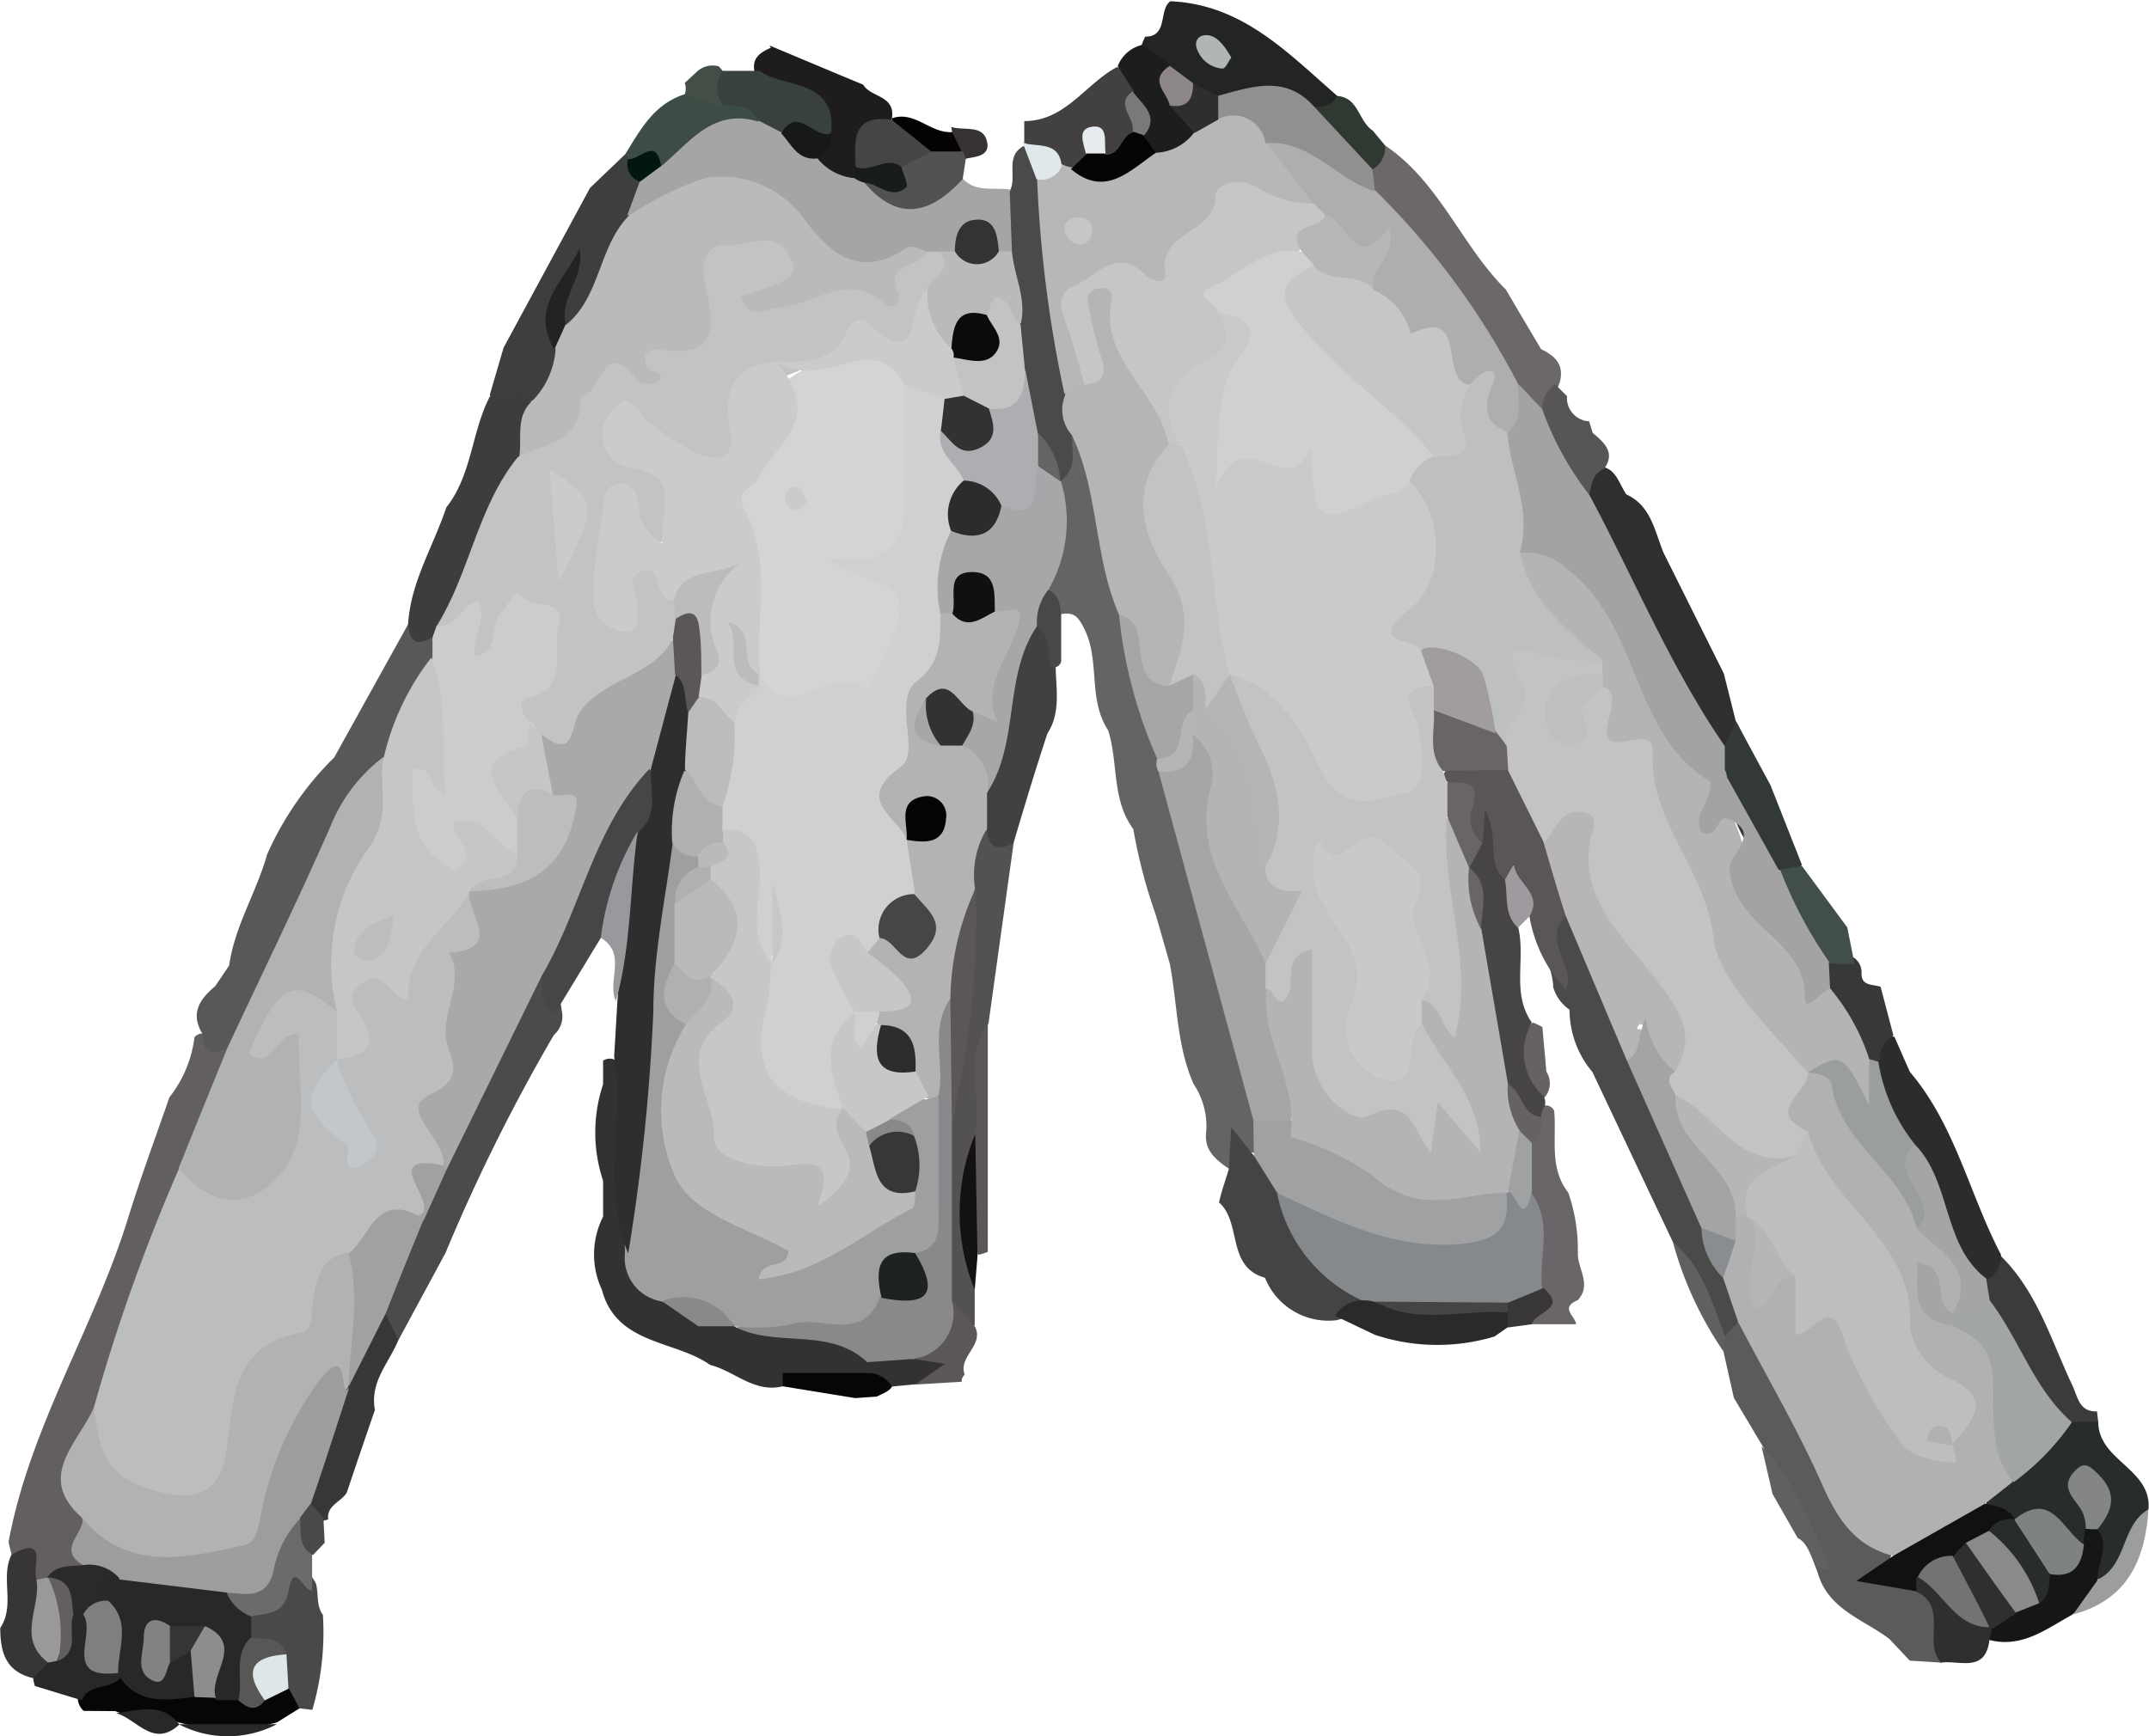 <svg xmlns="http://www.w3.org/2000/svg" viewBox="0 0 85.52 69.1"><defs><style>.cls-1{fill:#666364;}.cls-2{fill:#5d5a5c;}.cls-3{fill:#454445;}.cls-4{fill:#625f61;}.cls-5{fill:#545152;}.cls-6{fill:#414142;}.cls-7{fill:#5b5757;}.cls-8{fill:#474849;}.cls-9{fill:#4d4a4a;}.cls-10{fill:#333131;}.cls-11{fill:#060605;}.cls-12{fill:#494949;}.cls-13{fill:#272827;}.cls-14{fill:#b5b4b6;}.cls-15{fill:#a6a5a8;}.cls-16{fill:#a7a6a9;}.cls-17{fill:#9fa1a2;}.cls-18{fill:#4a4a4a;}.cls-19{fill:#282d2c;}.cls-20{fill:#3c3b3b;}.cls-21{fill:#161616;}.cls-22{fill:#302f30;}.cls-23{fill:#9c9d9d;}.cls-24{fill:#4a4a49;}.cls-25{fill:#6a6568;}.cls-26{fill:#666165;}.cls-27{fill:#3d3e3e;}.cls-28{fill:#635f60;}.cls-29{fill:#2d2c2c;}.cls-30{fill:#b1b1b3;}.cls-31{fill:#111112;}.cls-32{fill:#6c6869;}.cls-33{fill:#373838;}.cls-34{fill:#302e2e;}.cls-35{fill:#323936;}.cls-36{fill:#2f3931;}.cls-37{fill:#86898c;}.cls-38{fill:#2b2a2b;}.cls-39{fill:#070606;}.cls-40{fill:#1f1c1d;}.cls-41{fill:#222521;}.cls-42{fill:#424040;}.cls-43{fill:#1d1d1d;}.cls-44{fill:#3e3c3c;}.cls-45{fill:#383736;}.cls-46{fill:#a5a5a6;}.cls-47{fill:#515251;}.cls-48{fill:#363232;}.cls-49{fill:#141111;}.cls-50{fill:#373535;}.cls-51{fill:#040302;}.cls-52{fill:#383636;}.cls-53{fill:#585555;}.cls-54{fill:#565957;}.cls-55{fill:#3d4c44;}.cls-56{fill:#434e47;}.cls-57{fill:#b3b3b5;}.cls-58{fill:#89898b;}.cls-59{fill:#a9a9ac;}.cls-60{fill:#464646;}.cls-61{fill:#a2a1a2;}.cls-62{fill:#9e9fa1;}.cls-63{fill:#2f2e2e;}.cls-64{fill:#343132;}.cls-65{fill:#98999c;}.cls-66{fill:#8b8d8e;}.cls-67{fill:#585755;}.cls-68{fill:#dee6e7;}.cls-69{fill:#6c6a6c;}.cls-70{fill:#b6b7b8;}.cls-71{fill:#c6c6c6;}.cls-72{fill:#c3c3c5;}.cls-73{fill:#b4b4b6;}.cls-74{fill:#c3c2c4;}.cls-75{fill:#d0d0d0;}.cls-76{fill:#adaeb1;}.cls-77{fill:#111011;}.cls-78{fill:#333232;}.cls-79{fill:#bab9bb;}.cls-80{fill:#c3c3c4;}.cls-81{fill:#e0e8ec;}.cls-82{fill:#a2a5a6;}.cls-83{fill:#7e8283;}.cls-84{fill:#848686;}.cls-85{fill:#8a898b;}.cls-86{fill:#282c2c;}.cls-87{fill:#737275;}.cls-88{fill:#b7b5b6;}.cls-89{fill:#5a5657;}.cls-90{fill:#a4a4a6;}.cls-91{fill:#898d8f;}.cls-92{fill:#474446;}.cls-93{fill:#9e9a9f;}.cls-94{fill:#212324;}.cls-95{fill:#02180f;}.cls-96{fill:#bcbdbe;}.cls-97{fill:#b1b2b4;}.cls-98{fill:#b2b1b3;}.cls-99{fill:#9d9c9f;}.cls-100{fill:#99989b;}.cls-101{fill:#2a2a29;}.cls-102{fill:#9b9e9f;}.cls-103{fill:#bdbec0;}.cls-104{fill:#a2a3a5;}.cls-105{fill:#aeadb0;}.cls-106{fill:#919091;}.cls-107{fill:#b4b3b5;}.cls-108{fill:#a3a2a4;}.cls-109{fill:#414e49;}.cls-110{fill:#39413e;}.cls-111{fill:#464545;}.cls-112{fill:#161917;}.cls-113{fill:#191c1c;}.cls-114{fill:#2d2e2d;}.cls-115{fill:#b1b5b5;}.cls-116{fill:#8d8789;}.cls-117{fill:#050505;}.cls-118{fill:#e6ecef;}.cls-119{fill:#7a7878;}.cls-120{fill:#cccccd;}.cls-121{fill:#323332;}.cls-122{fill:#807f7f;}.cls-123{fill:#c6c5c7;}.cls-124{fill:#c7c7c8;}.cls-125{fill:#c6c7c7;}.cls-126{fill:#464645;}.cls-127{fill:#050303;}.cls-128{fill:#2e2d2d;}.cls-129{fill:#1f2222;}.cls-130{fill:#5b5756;}.cls-131{fill:#b9babc;}.cls-132{fill:#b0afb2;}.cls-133{fill:#373737;}.cls-134{fill:#bcbcbe;}.cls-135{fill:#838282;}.cls-136{fill:#343636;}.cls-137{fill:#cbcacb;}.cls-138{fill:#cac9c9;}.cls-139{fill:#696465;}.cls-140{fill:#d4d4d7;}.cls-141{fill:#cbcbcd;}.cls-142{fill:#0b0b0b;}.cls-143{fill:#c4c7c9;}.cls-144{fill:#bebfc1;}.cls-145{fill:#a19d9f;}</style></defs><title>sweater2</title><g id="Layer_2" data-name="Layer 2"><g id="Layer_1-2" data-name="Layer 1"><path class="cls-1" d="M48,45.07a3,3,0,0,0-.5-1.92c-.68-1.53-.64-3.2-.95-4.8L46,36.43A20.94,20.94,0,0,1,45.1,33v0c-.87-1.18-.59-2.63-1-3.93-.81-1.22-.32-2.73-.93-4-.26-.54-.45-.74-1-.61a1.62,1.62,0,0,1-.8-1.1A22.77,22.77,0,0,0,41.86,19c.24-.68.19-1.5,1-1.91,1.51,1,1,2.74,1.51,4.09a23.91,23.91,0,0,1,.69,3A47.78,47.78,0,0,0,46.52,30a4.5,4.5,0,0,1,.15.73c1.29,4.58,2.63,9.14,3.68,13.77a2.07,2.07,0,0,1-.29,1.42c-.78-.18-1-.08-1.16.6C48.4,46.17,47.91,45.8,48,45.07Z"/><path class="cls-2" d="M70.15,57.57,69,55.64l-.42-1.87a.63.63,0,0,1-.07-.65.9.9,0,0,1,.85-.5c1.81,1.43,2.33,3.67,3.36,5.57a11.06,11.06,0,0,0,2.66,3.49c-.66,1.16.33,1.15,1,1.37,1.29.76,1.76,1.76.89,3.13L76,66.1l-.81-.86c-1-.77-2.44-1.17-2.85-2.63A53.63,53.63,0,0,0,70.15,57.57Z"/><path class="cls-3" d="M48.9,46.54l.1-1.67L49.9,46a2.2,2.2,0,0,1,1.41,1.35c.47,1.82,2.09,2.88,3,4.43a1.9,1.9,0,0,1-1.12.77,2.72,2.72,0,0,1-2.85-1.69l0,0c-1.54-.43-.91-2.19-1.83-3C48.61,47.42,48.76,47,48.9,46.54Z"/><path class="cls-4" d="M72.87,62.5c-.87,0-.73-1-1.33-1.28l-1-1.75c-.15-.63-.29-1.27-.44-1.9C71.54,59,72.09,60.79,72.87,62.5Z"/><path class="cls-5" d="M38.79,51.29l0,1.46c-.93,0-1.13-.67-1.42-1.32a29.87,29.87,0,0,1,0-6.75,59.92,59.92,0,0,0,.8-9,4,4,0,0,1,.58-2.57c.68-.44,1,.59,1.59.43l-1,7.18c-.53,1.4-.07,2.86-.29,4.27A38.64,38.64,0,0,0,38.79,51.29Z"/><path class="cls-6" d="M40.33,33.57c-.61.27-1,.22-1.06-.58A1.6,1.6,0,0,1,39,31.52c.38-1.46.63-2.95.9-4.43.17-.92.4-1.91,1.46-2.31,1,.25.5,1.08.65,1.66,0,.93.23,1.9-.33,2.76C41.2,30.66,40.76,32.11,40.33,33.57Z"/><path class="cls-7" d="M38.81,45.14c.26-1.45-.47-3,.5-4.39,0,3,0,6,0,9.08a2.22,2.22,0,0,1-.39.12A9.56,9.56,0,0,1,38.81,45.14Z"/><path class="cls-8" d="M41.81,26.53c-.13-.56,0-1.2-.54-1.61-.51-.69-.21-1.12.45-1.44.45.2.46.62.51,1l0,1.83A.29.29,0,0,1,41.81,26.53Z"/><path class="cls-9" d="M17.73,49.87l-1.88,3.48a1.5,1.5,0,0,1-.76-1.1C15,50.8,16,49.71,16.4,48.44c.32-.72.68-1.43,1-2.16,1.42-2.49,1.87-5.49,4.06-7.56a2,2,0,0,1,.89,1.48,1,1,0,0,1-.31,1A72.45,72.45,0,0,0,17.73,49.87Z"/><path class="cls-10" d="M31.15,55.18c-1.13.28-1.92-.61-2.89-.85-1.41-1-3.73-.79-4.31-3A3.31,3.31,0,0,1,24,48.43L24,47a6.08,6.08,0,0,1,0-3.84l0-.94a.47.47,0,0,1,.68.17c.89,2.24.09,4.61.52,6.88a3.17,3.17,0,0,0,1.31,2.14c.52.38,1.07.71,1.61,1.05,1,.83,2.68.65,3.27,2.13A.82.82,0,0,1,31.15,55.18Z"/><path class="cls-11" d="M11.92,68l-.9.56a7.73,7.73,0,0,1-3.91,0h0c-.83-.24-1.71-.13-2.52-.45L3.33,68.1a.7.7,0,0,1-.23-.61c.29-.78,1-.9,1.67-1a7.89,7.89,0,0,0,2.76.55c.31,0,.62,0,.92,0a5.2,5.2,0,0,1,.88.14,1.76,1.76,0,0,0,1.09,0A1.6,1.6,0,0,1,11.53,67C11.88,67.28,12.15,67.57,11.92,68Z"/><path class="cls-12" d="M11.92,68l-.44-.82a2.87,2.87,0,0,1-.66-1c-.21-.48-.77-.64-1-1.1a1.12,1.12,0,0,1,.08-.93,7.71,7.71,0,0,0,1.2-1.34c.59-1,1.06-.49,1.47.21.12.41,0,.87.28,1.26h0a11,11,0,0,1-.42,3.78Z"/><path class="cls-13" d="M7.11,68.63l3.91,0A4.22,4.22,0,0,1,7.11,68.63Z"/><path class="cls-13" d="M4.62,68.19c.88-.1,1.81-.46,2.52.45C6.1,69.61,5.44,68.41,4.62,68.19Z"/><path class="cls-14" d="M44.53,24.46c-1-2.29-.8-4.89-1.88-7.15-.91-.09-.83-.73-.76-1.36a3.44,3.44,0,0,1,.84-1.12c.65-.8.13-1.66.14-2.5,0-.5.16-.95.69-1.1s1.15,0,1.14.5c-.06,2.27,2.1,3.68,2.17,5.87a6.88,6.88,0,0,0,.72,6.15c.7,1.11.15,2.61-.92,3.65-.69.32-1.09.16-1.38-.62S45.2,25.09,44.53,24.46Z"/><path class="cls-15" d="M49.88,44.59q-1.91-7-3.79-13.93c.59-.44.82-1.23,1.53-1.55a1.43,1.43,0,0,1,1.06,1.64c-.57,2.91,1.33,5.08,2.13,7.57a5.45,5.45,0,0,1,.16,1c-.37,1.83,1.29,3.54.33,5.4A1.19,1.19,0,0,1,49.88,44.59Z"/><path class="cls-16" d="M41.72,23.48a2,2,0,0,0-.45,1.44c-1.36,2-.67,4.63-2,6.65a4.55,4.55,0,0,1-1.13-1.9,1.76,1.76,0,0,1,.55-1.44c.13-1.29,1.07-2.4.84-3.77-.57-.93-1.11-.73-1.62.06a.79.79,0,0,1-.62,0c-1-1.31-.45-2.44.44-3.53a4.81,4.81,0,0,0,1.91-1A3.14,3.14,0,0,0,41,18.78c.39-.4.75-.25,1.1.08l.12.3A5.48,5.48,0,0,1,41.72,23.48Z"/><path class="cls-17" d="M49.88,44.59h1.44c1.39-.15,2.09,1.17,3.19,1.68a9.24,9.24,0,0,0,4.52.84,1.21,1.21,0,0,1,1.19.62c.46,1.48-.34,2.1-1.63,2.29a8.31,8.31,0,0,1-7.77-2.55L49.9,46C49.89,45.54,49.88,45.07,49.88,44.59Z"/><path class="cls-18" d="M42.38,15.75a1.51,1.51,0,0,0,.27,1.56c0,.64.24,1.37-.46,1.85h0c-.39-.71-1.11-1.21-1.33-2s-.26-1.63-.54-2.41a11.29,11.29,0,0,1-.22-1.83c0-1-.48-2-.46-3a3.48,3.48,0,0,1,.54-2.31c.32-.56-.22-1.4.58-1.81l.34.13a2.26,2.26,0,0,1,.72,1.63C41.86,10.27,43,13,42.38,15.75Z"/><path class="cls-15" d="M44.53,24.46c.62.16.74.57.82,1.18s.06,1.63,1.17,1.66c.31-.37.57-.88,1.16-.34a1.77,1.77,0,0,1,.09,1.46c-.89.28.09,2.38-1.72,1.78A18.83,18.83,0,0,1,44.53,24.46Z"/><path class="cls-14" d="M46.05,30.2c1.35,0,.61-1.54,1.42-1.93a.65.65,0,0,1,0,1c.09,1-.29,1.56-1.38,1.43A.66.66,0,0,1,46.05,30.2Z"/><path class="cls-19" d="M83.5,56.59c0,1.56,2.14,1.87,2,3.49-1,.75-.31,2.53-1.86,2.89-.91-.55-.17-1.41-.4-2.09,0-.44.34-.87,0-1.34-.22.42.09.86-.07,1.28a1.19,1.19,0,0,1-.14.61c-1.13.31-1.84-1-2.94-.8A1.85,1.85,0,0,1,79.06,60c-.1-.67.42-.95.8-1.32.94-.72,1.57-1.8,2.71-2.28A1.07,1.07,0,0,1,83.5,56.59Z"/><path class="cls-20" d="M83.5,56.59h-1C80.08,56,80,53.62,78.91,52a1.88,1.88,0,0,1-.06-1,1.77,1.77,0,0,1,.78-1c1.44,1.42,2,3.36,2.82,5.1.24.49.27,1.1,1,1.08Z"/><path class="cls-21" d="M83.47,60.87c.51.66,0,1.33,0,2,.27.89-.59,1-1,1.4-1,.54-2,1.36-3.33,1a.64.64,0,0,1-.1-.55,1.77,1.77,0,0,1,.78-.82,10.36,10.36,0,0,0,.94-.58c.28-.24.51-.53.78-.79a9.93,9.93,0,0,1,1.36-1.06l.08-.63C83.17,60.67,83.32,60.69,83.47,60.87Z"/><path class="cls-22" d="M79.26,64.84a3.43,3.43,0,0,1-.09.44c-.16,1.33-1.2.79-1.93.9-.73-.81.32-2.22-1-2.84a.39.39,0,0,1-.15-.36c0-.13.06-.2.09-.2,1.31-.22,1.81,1,2.71,1.52A1.38,1.38,0,0,1,79.26,64.84Z"/><path class="cls-23" d="M82.5,64.26l1-1.4c1.16-.57.91-2.17,2-2.78C85.37,62.1,84.65,63.69,82.5,64.26Z"/><path class="cls-24" d="M69.17,52.62l-.52.56c-1-1.07-1.25-2.58-2.08-3.75-1.07-2.25-2.13-4.5-3.2-6.76a3.85,3.85,0,0,1-.91-2.48h0a1.64,1.64,0,0,1-.65-.9c0-1-1.07-2.18.44-3,1.78,1.48,2,3.75,2.9,5.69,1,2.2,2.09,4.33,2.9,6.6a11.17,11.17,0,0,0,.88,2.12C69.17,51.34,69.57,51.93,69.17,52.62Z"/><path class="cls-25" d="M62.72,52.71H60.91c-.16-.61.25-1.22,0-1.84a25.89,25.89,0,0,0-.38-3.29,3.75,3.75,0,0,1,0-1.7,8.58,8.58,0,0,1,.42-1.27,2,2,0,0,1,.37-.55.36.36,0,0,1,.53.16c.1,1.1-.21,2.27.56,3.25a6.94,6.94,0,0,1,.38,2.43c0,.62.56,1.24,0,1.85C62.05,52.06,62.7,52.39,62.72,52.71Z"/><path class="cls-4" d="M66.57,49.43c1.19,1,1.56,2.41,2.08,3.75,0,.2-.05.39-.08.59A14.4,14.4,0,0,1,66.57,49.43Z"/><path class="cls-26" d="M61,40.7a3.26,3.26,0,0,1,.38.18c.05.59.11,1.19.16,1.78a.85.85,0,0,1-.12,1.07C59.93,42.9,59.55,41.93,61,40.7Z"/><path class="cls-27" d="M23.48,7.48l1.4-1.34.27.16a2.15,2.15,0,0,1,.55,1.13A3.08,3.08,0,0,1,25.24,9c-.9,1.34-.8,3.34-2.69,4-.59-.57-.17-1.15-.12-1.55a2.89,2.89,0,0,0-.06,2.47,2,2,0,0,1-1,2c-.64.11-1.31.39-1.88-.2l.55-1.88Z"/><path class="cls-28" d="M.46,61.88l-.12-.5c.85-4.61,3.44-8.57,4.79-13,.49-1.58,1.07-3.13,1.61-4.7a4.82,4.82,0,0,0,1-2.4.47.47,0,0,1,.54-.1c.41.26,1,.34,1.11,1-.13,1.73-1.16,3.12-1.74,4.68C6.2,49.77,5.47,53,4.28,56c-.72,1.38-1.56,2.74-.72,4.38.19.68-.62,1.29-.17,2A2.25,2.25,0,0,1,2,63a1.24,1.24,0,0,1-.6-.09C1,62.68,1.42,61.67.46,61.88Z"/><path class="cls-29" d="M79.63,49.94a1,1,0,0,1-.59,1c-1.23,0-1.47-1-1.81-1.89a26.55,26.55,0,0,0-1.53-3.18,7.1,7.1,0,0,1-1.31-3.74c.14-.48.24-1,1-.86L76,42.66C77.82,44.8,78.37,47.54,79.63,49.94Z"/><path class="cls-30" d="M69.17,52.62l-.6-1.76a1.9,1.9,0,0,1-.09-1.53,2.51,2.51,0,0,1,.42-.87.82.82,0,0,1,.62-.17,1.55,1.55,0,0,1,.48.44c.57.64-.16,2.27,1.56,2,.5.54.37,1.37,1.46,1.73a4.43,4.43,0,0,1,2.13,2.67c.36,1,.56,2.48,2.25,2.23a4.22,4.22,0,0,0,.25-.53c.35-.79-.23-1.17-.68-1.61a5.25,5.25,0,0,1-1.77-3.56,2.12,2.12,0,0,0-.56-1.54c-1.54-1.25-2.24-3.05-3.21-4.67-1.13-1.17-.72-2.09.47-2.89.59-.26,1.21-.12,1.39.44.66,2.12,2.82,3.27,3.42,5.41.59,1.21,2.4,2,1.37,3.77a.94.94,0,0,1-.62.22c-.31-.09-.44-.38-.65-.58a2.68,2.68,0,0,0,.2.32,1,1,0,0,0,.79.39c1.26.07,2.06.46,2,2s.69,2.94.28,4.47L79,59.85a3.85,3.85,0,0,1-3.66,2.08c-1.51-.38-2.22-1.46-2.83-2.85C71.53,56.87,70.29,54.77,69.17,52.62Z"/><path class="cls-31" d="M75.34,61.93,79,59.85c.44.11.93.15,1.18.63L80,60.7a5.74,5.74,0,0,1-.68.51,8.45,8.45,0,0,1-1,.6l-.73.43a6.43,6.43,0,0,1-1.33.55l0,.55-2.39-.41Z"/><path class="cls-32" d="M55.12,5.79c2.16,1.45,3.05,4,4.81,5.74.46.79.93,1.58,1.4,2.37.56.26.93.63.74,1.32-.16.42-.24.88-.66,1.15-.69.08-1-.45-1.35-.87-1.53-2.81-3.76-5.1-5.61-7.68a1.82,1.82,0,0,1-.08-1A1.74,1.74,0,0,1,55.12,5.79Z"/><path class="cls-33" d="M74.08,38.76c0,.5.46.41.76.52l.51,1.94a1.12,1.12,0,0,0-.55,1,.69.69,0,0,1-.64,0,7.09,7.09,0,0,1-1.62-2.94,1.48,1.48,0,0,1,.24-1,1,1,0,0,1,1-.16A.72.72,0,0,1,74.08,38.76Z"/><path class="cls-34" d="M66.2,22l2.4,4.81.48,1.91c.36.53.25.93-.35,1.17a1.32,1.32,0,0,1-1.29-.86C65.93,26,64,23.1,62.87,19.8a1.24,1.24,0,0,1,.62-1.23c.8-.06.91.64,1.23,1.11h0C65.71,20.13,65.85,21.15,66.2,22Z"/><path class="cls-35" d="M68.64,29.7c.15-.32.3-.64.44-1l1.38,2.56,1.25,3.17a.88.88,0,0,1-.64.31c-1.95-.66-2.06-2.57-2.77-4.08A1,1,0,0,1,68.64,29.7Z"/><path class="cls-36" d="M53.22,3.82c.86.07.83,1,1.41,1.38l.49.59a1,1,0,0,1-.48.94c-1.5,0-2-1.2-2.49-2.3C52.3,3.88,52.87,4,53.22,3.82Z"/><path class="cls-37" d="M60.92,47.47c.91,1.17.3,2.53.45,3.8-.25.78-.92.92-1.6,1a15.66,15.66,0,0,1-4.88,0,1.38,1.38,0,0,1-.65-.49,6,6,0,0,1-3.42-4.29c2.4,1.09,4.7,2.34,7.54,2,1.47-.19,1.69-.83,1.59-2l.24-.11C60.44,47.36,60.65,47.59,60.92,47.47Z"/><path class="cls-38" d="M54.24,51.76a1.54,1.54,0,0,1,.43.05c1.72.56,3.5,0,5.23.32a.49.49,0,0,1,.09.71l-.52.36a7.89,7.89,0,0,1-4.76-.07h0l-1.57-.75A1.22,1.22,0,0,1,54.24,51.76Z"/><path class="cls-39" d="M31.15,55.18v-.5c.89-.84,2-.63,3.05-.6a1.65,1.65,0,0,1,1.34.72c.11.52-.32.62-.65.79l-.86.06Z"/><path class="cls-7" d="M38.27,55l-1.84.11a.93.93,0,0,1,0-.23c.15-.59.7-.32,1-.5a1.21,1.21,0,0,1-1.09-.16,5.2,5.2,0,0,1,1.58-2.43l.87,1c.4.75-.67,1.2-.4,1.93A.34.34,0,0,0,38.27,55Z"/><path class="cls-40" d="M33.46,3l.89.37c.3.51,1.26.42,1.15,1.3,0,.08-.09.17-.14.26a3.11,3.11,0,0,0-1,1.8,1.24,1.24,0,0,1-.38.5,1.37,1.37,0,0,1-1.6-.86c-.06-.42,0-.85,0-1.27-.1-1.45-1.86-1.15-2.34-2.2-.15-.56.19-.81.64-1l-.06-.09Z"/><path class="cls-41" d="M53.22,3.82a.89.89,0,0,1-.89.43c-1.24.23-2.46-.52-3.71,0a3.2,3.2,0,0,1-1.24-.38,5.15,5.15,0,0,1-1.07-.72,2.6,2.6,0,0,1-.88-1.28c0-.14.09-.28.14-.41.93,0,.53-1.06,1-1.41C49.45.17,51.26,2.12,53.22,3.82Z"/><path class="cls-42" d="M40.76,5.75l0-.93c1.64,0,2.43-1.48,3.69-2.15a1.06,1.06,0,0,1,.79.86,7.23,7.23,0,0,1,0,1.8c-.21.48-.46.92-1,1-.31-.09-.63-.38-.93,0a1.56,1.56,0,0,1-.67.49,1,1,0,0,1-.56-.08,6.11,6.11,0,0,0-1.35-1.08Z"/><path class="cls-43" d="M45.12,3.63l-.64-1a1.39,1.39,0,0,1,1-.85l1.08.8A1.89,1.89,0,0,0,47,4c.29.42.7.79.67,1.37a1.44,1.44,0,0,1-1.51,1,1.11,1.11,0,0,1-.82-.92C45.67,4.8,45.09,4.26,45.12,3.63Z"/><path class="cls-44" d="M19.51,15.75c.52.22,1.16-.56,1.62.2A4.8,4.8,0,0,1,21,18.33c-1.22,2.19-1.88,4.65-3.25,6.77a2.7,2.7,0,0,1-.45.56c-.95.51-1.42.39-1.06-.81.1-1.68,1-3.09,1.52-4.65C18.79,18.9,18.76,17.17,19.51,15.75Z"/><path class="cls-45" d="M14.92,56.12c-.38,1.1-.75,2.19-1.12,3.29-.22.38-.81.5-.74,1.07l-.33.09a1,1,0,0,1-.67-.7c-.2-1.65.84-2.95,1.27-4.42.08-.2.17-.4.26-.6.51-.9.51-2.17,1.76-2.57l.5,1.07C15.48,54.25,14.71,55,14.92,56.12Z"/><path class="cls-46" d="M32.49,6.25A2.13,2.13,0,0,0,34,7.09.71.71,0,0,1,34.66,7c1.19,1,2.43.14,3.65.11.53.56,1.24.34,1.87.43L40.27,10a.48.48,0,0,1-.56.11,1,1,0,0,0-1.71,0,2,2,0,0,1-.58.25,3.72,3.72,0,0,1-.66.08c-2.25.75-4.21.42-5.62-1.64-1-1.51-2.34-1.32-3.77-.76-.77.31-1.44,1.11-2.4.51l.51-1.38a1.7,1.7,0,0,1,.64-1.15C27.14,4.94,28.26,4,30,4.36a4.8,4.8,0,0,1,1.2.54A3.21,3.21,0,0,1,32.49,6.25Z"/><path class="cls-47" d="M38.31,7.13c-1.25,1.36-2.55,1.75-3.91.14.32-.54,1.11-.21,1.41-.78a2.17,2.17,0,0,1,1-.65,2.06,2.06,0,0,1,1.23,0,.69.69,0,0,1,.4.45Z"/><path class="cls-48" d="M37.85,5.05c.53.18,1.37-.15,1.45.73,0,.45-.51.46-.88.54A.73.73,0,0,0,38.27,6c-.34-.15-.57-.36-.38-.77Z"/><path class="cls-49" d="M38.81,45.14,38.9,50l-.11,1.34A8.18,8.18,0,0,1,38.81,45.14Z"/><path class="cls-50" d="M.46,61.88c1.5-.82.79.54,1,1,.8,1,.23,2.22.57,3.3a1,1,0,0,1-.7.62c-1.08-.25-1.32-1-1.32-2C.62,63.89,0,62.8.46,61.88Z"/><path class="cls-13" d="M1.32,66.8c.2-.21.39-.42.59-.62a2.31,2.31,0,0,0,.28-.48c.16-.55.17-1.16.67-1.56a.81.81,0,0,1,.57.09c.51.6.36,1.56,1.1,2a1,1,0,0,1,.3.51c-.39.54-1.29.23-1.57.94l-1.87-.57A1.36,1.36,0,0,1,1.32,66.8Z"/><path class="cls-51" d="M37.89,5.26l.38.77-1.19,0c-.74-.17-1.69-.08-1.59-1.28V4.71C36.41,4.39,37,5.31,37.89,5.26Z"/><path class="cls-52" d="M60,52.84l0-.6c-.17-.09-.22-.18-.16-.26s.12-.13.18-.13l1.4-.58c1,.85-.36.94-.46,1.44Z"/><path class="cls-53" d="M63.84,18.66c-.47.19-.5.63-.59,1C61.84,19,61,18,61.38,16.3a1.09,1.09,0,0,1,.51-1l.47.47a.93.93,0,0,0,.88,1l.14.46C63.83,17.61,64.3,18,63.84,18.66Z"/><path class="cls-54" d="M16.24,24.85c.06.61.3.92.93.53a.91.91,0,0,1,.32.94c-.74,1.31-1.22,2.74-1.92,4.07-2,2.24-2.85,5-4.12,7.67-.64,1.31-.86,2.91-2.38,3.65-.61.33-1,.23-1-.54-.51-.81-.14-1.39.49-1.91l.56-.83c.22-1.57,1.09-2.92,1.51-4.42a12.54,12.54,0,0,1,2.67-3.86Z"/><path class="cls-55" d="M30.18,4.84c-1.81-.55-2.73.83-3.86,1.77-.39-.31-.93,0-1.31-.28l-.13-.19c.62-1,1.15-2,2.37-2.39a2.91,2.91,0,0,1,1.82-.06C29.6,3.92,30.41,3.87,30.18,4.84Z"/><path class="cls-56" d="M28.78,4.25l-1.53-.5a.69.69,0,0,0,0-.45l.52-.48a.92.92,0,0,1,.83-.18C29.11,3.14,28.94,3.7,28.78,4.25Z"/><path class="cls-57" d="M37.42,24.42h.48a3.72,3.72,0,0,1,1.69-.09c.34.09,1-.3,1,.17-.14,1.43-1.64,2.59-.89,4.24l-1-.42c-.47.13-1-.25-1.41.06-.23.41.08.58.34.77a2.19,2.19,0,0,1,.65.52,1.64,1.64,0,0,1,1,1.89c0,.48,0,1,0,1.42a3.55,3.55,0,0,0-.48,2.38c-.41,1.42-.25,2.93-.64,4.35-.55,1.16-.06,2.44-.42,3.63a.8.8,0,0,1-.53.45A1.26,1.26,0,0,1,36.14,43a4,4,0,0,0-1-1.89,1.29,1.29,0,0,1-.29-.54A1,1,0,0,1,35,40c.6-.93-.66-1.29-.64-2.05a1,1,0,0,1,.6-.72c1.7.17,1.54-.7,1-1.78-.17-.62-.52-1.24,0-1.87a4.5,4.5,0,0,0,.64-.67c-.26.19-.42.49-.69.68-.78-.94-2.62-1.71-.53-3.13a.49.49,0,0,0,.25-.58C34.92,27.64,36.54,26.16,37.42,24.42Z"/><path class="cls-58" d="M37.35,43.6c.26-1.27-.37-2.65.47-3.85a9.35,9.35,0,0,1,.06,4.84q0,3.6,0,7.19a1.83,1.83,0,0,1-1.57,2.31c-.49.72-1.2.23-1.81.33-1.75-.61-3.75-.26-5.37-1.4a4.73,4.73,0,0,1,4.47-1c.68.15.7-.41,1.08-.44,1.21-.28,1.46-1.26,1.68-2.27C37.27,47.52,36.1,45.37,37.35,43.6Z"/><path class="cls-7" d="M37.88,44.59l-.06-4.84a10.84,10.84,0,0,1,1-4.38A34.47,34.47,0,0,1,37.88,44.59Z"/><path class="cls-59" d="M21.56,38.84l-3.8,7.74-.3-.15c-1-1.13-1.84-2.28-.34-3.66a.72.72,0,0,0,.25-.63,10.13,10.13,0,0,1,1-6.42,1.09,1.09,0,0,1,.4-.52,5,5,0,0,0,3.48-2.67c.77-1.21-.55-.53-.45-.9a2.45,2.45,0,0,1-.46-2.27c.19-.46.77-.16,1.09-.84a5.6,5.6,0,0,1,4.59-3.07,2.29,2.29,0,0,1,.33,1.37,13,13,0,0,1-1.1,3.87A26.07,26.07,0,0,0,23.59,36,5.56,5.56,0,0,1,21.56,38.84Z"/><path class="cls-60" d="M21.56,38.84c1.57-2.67,2.06-5.9,4.28-8.23a2,2,0,0,1,.22,2.54c-1,1.23-.88,3.07-2.15,4.18l-1.82,3C21.49,40,21.57,39.38,21.56,38.84Z"/><path class="cls-61" d="M15.35,52.28l-1.46,2.89c-.93-1.72-.26-3.54-.31-5.32.72-1.16,1.09-3,3.14-1.65l.14.33C16.35,49.78,15.85,51,15.35,52.28Z"/><path class="cls-61" d="M17.76,46.58l-.9,2-.18-.2c-.32-.73-1.15-1.45-.36-2.29.5-.53,1-.12,1.33.35Z"/><path class="cls-62" d="M37.35,43.6c0,1.49,0,3,0,4.48,0,.77.16,1.65-1,1.8-.52.54-.84,1.23-1.34,1.78-.72,1.84-2.38.64-3.55,1.06a7.77,7.77,0,0,1-2.32.07l-.31,0a13.86,13.86,0,0,0-2.56-1,1.75,1.75,0,0,1-1.4-1.91,88.62,88.62,0,0,1,.5-11.29c.14-1.61-.17-3.35.72-4.88.47-.48.95-.31,1.44,0a.89.89,0,0,1,.38.6c0,.69-.54,1.26-.52,2s0,1.3-.13,2a3,3,0,0,0,.31,2.69c.34,1.16-.65,2-.61,3.22.08,2.63,2,3.64,3.81,4.82,1.2.78,1.2.78.3,1.77,1.18-1.63,3.26-1.9,4.64-3.21a2.27,2.27,0,0,0,.08-2c-.16-.37-.47-.67-.51-1.1.28-.79.93-.77,1.6-.74A1.9,1.9,0,0,0,37.35,43.6Z"/><path class="cls-63" d="M26.78,33.48C26.49,35.73,26,38,26,40.25a79.74,79.74,0,0,1-1,9.64c-1.08-2.55-.17-5.23-.56-7.83l.13-2.21c.19-2.27,0-4.59.87-6.77.8-.7.41-1.63.46-2.47l1-3.76c1,0,.89.8,1.06,1.4a8.12,8.12,0,0,1-.15,2.36C27.36,31.54,27.69,32.72,26.78,33.48Z"/><path class="cls-64" d="M29.21,52.79c1.66.89,3.78,0,5.3,1.43.16.09.21.19.16.29s-.1.14-.16.14l-3.35,0c-.82-1.15-2.5-.79-3.37-1.89a1,1,0,0,1,1.43,0Z"/><path class="cls-58" d="M29.22,52.79H27.79l-1.45-1A2.35,2.35,0,0,1,29.22,52.79Z"/><path class="cls-65" d="M25.38,33.08c-.32,2.25-.25,4.55-.87,6.77-.37-.8.46-1.88-.6-2.52A10.72,10.72,0,0,1,25.38,33.08Z"/><path class="cls-13" d="M10,64.34l0,.85c.19.9.37,1.79-.49,2.48l-.89,0C7.8,67,8.65,66,7.91,65.36a2.29,2.29,0,0,0-1.1-.09c-.15,0-.32.13-.32.28s.18.21.37.13c.4-.12.78-.18,1,.24a1.55,1.55,0,0,1-.17,1.63c-1.07.13-2.16.29-2.91-.77,0-.07-.11-.13-.16-.19-.67-.78-.44-1.84-.85-2.69s.08-1.42,1-1.6a9.23,9.23,0,0,1,4.06.61A1.69,1.69,0,0,1,10,64.34Z"/><path class="cls-66" d="M7.74,67.55l-.15-1.82c-.22-.57.23-.73.58-1,1.61.73.1,1.92.42,2.85Z"/><path class="cls-67" d="M9.48,67.67c.22-.81-.22-1.76.49-2.48.54.08,1.21-.11,1.43.66a2.39,2.39,0,0,0-.86,1.83C10.19,68.15,9.84,68,9.48,67.67Z"/><path class="cls-68" d="M10.54,67.68c-.86-1.15-.55-1.75.86-1.83l.08,1.37Z"/><path class="cls-69" d="M10,64.34a1.68,1.68,0,0,1-1-1c.37-.46,1.35,0,1.39-1.12a1.8,1.8,0,0,1,1.49-1.91c.63.37.2,1.1.54,1.56l0,1.44c-.32.06-.72-1.23-.93,0C11.31,64.29,10.62,64.2,10,64.34Z"/><path class="cls-70" d="M46,6.08a2,2,0,0,0,1.51-.79,1.39,1.39,0,0,1,.9-.94,1.83,1.83,0,0,1,2.49,1c.54.92,1.83,1.48,1.34,2.87-.21.13-.47.31-.66.23-2.22-1-3.3.55-4.35,2-.52.73-.8,1.32-2,.9-2.1-.72-2.53-.15-2.09,2.12.11.56.64,1.18,0,1.77l-.78.44a50.07,50.07,0,0,1-1.09-8.62,1.23,1.23,0,0,1,1-.52,1.15,1.15,0,0,0,.37.12C43.82,6.87,44.83,6.06,46,6.08Z"/><path class="cls-71" d="M43.16,15.31l-.52-1.81c-.2-.73-.85-1.72.08-2.11s1.69-1.57,2.8-.5c.34.32.92.46.85,0-.3-1.71,2-1.56,2-3.09,0-.48.93-.74,1.62-.37a4,4,0,0,0,2.24.67.72.72,0,0,1,.63.61c-.22.69-1.1.84-1.28,1.57-.9.68-2.4.56-2.7,2a1.56,1.56,0,0,1-.46,2.27c-1.15.76-1.21,1.92-1.36,3.08a.41.41,0,0,1-.58,0c-.37-2.05-2.75-3.32-2.24-5.73a.35.35,0,0,0-.41-.43c-.34,0-.62.19-.53.59a15.83,15.83,0,0,0,.49,2.06C44.08,14.91,43.89,15.24,43.16,15.31Z"/><path class="cls-72" d="M46.51,17.71H47c1.33,1.66,2.29,3.42,1.87,5.68-.2,1.1.69,2.13.44,3.28-.23.69-.32,1.47-1.19,1.71-.7-.3-.11-1.15-.66-1.52l-.93.44c.49-1.49,1.09-2.78-.06-4.49C45.51,21.41,44.86,19.39,46.51,17.71Z"/><path class="cls-73" d="M60,47.47c-1.77,0-3.49,1-5.34-.65a10.78,10.78,0,0,0-3.26-1.55c-.07,0,0-.44,0-.68,0-1.82-1.22-3.42-1-5.28,1-.22.35-2.42,1.8-1.82,1.1.46.54,1.85.58,2.84.08,1.88.31,3.82,2.83,3.12.89-.25.37,2.18,1.38.45.29-.5.53-.37,1.54,1.11-.42-1.63-2.05-2.6-2.22-4.33a1.25,1.25,0,0,1,.28-1c.75-.1,1.17.21,1.14.76,0-2.47-1.13-5.09-.3-7.83,1.28-.29,1,.88,1.4,1.46a5.23,5.23,0,0,1,.18.68,9.7,9.7,0,0,0,.54,2.37c.63,1.87.47,3.86.91,5.76,0,.75.41,1.41.38,2.16-.19.83-.1,1.75-.85,2.38Z"/><path class="cls-74" d="M56.6,40.75c.75,1.59,2.28,2.82,2.33,5.13l-1.71-2c-.1.69-.17,1.21-.28,2-.72-.85-.75-2.31-2.5-1.46-.68.33-2.26-1-2.24-2.62,0-1.31,0-2.63,0-4-1.17.25-.67,1.15-.91,1.71-.4.91-.59-.21-.93-.15,0-.32,0-.64,0-1a5.61,5.61,0,0,1,1.12-3.12.73.73,0,0,1,.89-.28c1.29,1.3,2.6,2.54,2,4.69-.2.73-.23,1.75.57,2.14S55.84,40.78,56.6,40.75Z"/><path class="cls-73" d="M51.8,35.47c-.48,1-.95,1.92-1.43,2.89-1-2.33-3.06-4.3-2.13-7.25a2,2,0,0,0-.77-1.88v-1c0-.47,0-.94,0-1.41.61.3.48.87.51,1.39,1.53.22,2,1.34,2.34,2.64.23,1,.4,2,.63,3A2.91,2.91,0,0,0,51.8,35.47Z"/><path class="cls-75" d="M37.42,24.42c0,1,.07,1.91-.93,2.69s.17,2.84-.64,3.41c-1.91,1.36-.08,2,.23,2.91.11.72.23,1.44.34,2.16A5.5,5.5,0,0,1,35,37.34l-.48.58c-1.61.55.29,1.61-.34,2.31-.67,1.21-.35,2.57-.54,3.86a1.4,1.4,0,0,1-.58.41c-3.61-.38-4.41-2.35-2.48-6.11.65-1,.09-2,.26-2.54a5.22,5.22,0,0,1-.2,2.48c-1.35-.21-1-1.32-1.09-2.14-.14-1,.1-2-.81-2.79a1.63,1.63,0,0,1-.37-1c.08-1.24.18-2.49.33-3.74a3,3,0,0,1,1.08-1.74,2.9,2.9,0,0,1,.29-.19l.33-.07c1,.42,2,0,3-.07s1.19-1,1.41-1.67-.32-1.12-1-1.42c-1.47-.7-1.49-1.4.13-1.89,1.19-.36,1.23-1.28,1.31-2.27.12-1.4-.39-2.88.56-4.17a1.3,1.3,0,0,1,1.61.42A3.34,3.34,0,0,1,38,16.94c0,.8.62,1.47.6,2.29a2.65,2.65,0,0,1-.74,1.88A5,5,0,0,0,37.42,24.42Z"/><path class="cls-76" d="M38.35,19.13c-.25-.68-1.13-1.08-.9-2,.8,0,1.53-.17,1.85-1,.55-.4.92-1,1.51-1.38l.49,2.5a1.32,1.32,0,0,1,0,1.32c-.25.74.3,2.24-1.46,1.56A1.79,1.79,0,0,1,38.35,19.13Z"/><path class="cls-29" d="M38.35,19.13a1.64,1.64,0,0,1,1.5,1c-.23,1.2-1,1.41-2,1A1.75,1.75,0,0,1,38.35,19.13Z"/><path class="cls-77" d="M39.59,24.34c-.55.27-1.09.77-1.69.09.2-.59-.31-1.63.74-1.66S39.57,23.63,39.59,24.34Z"/><path class="cls-78" d="M38.29,29.68h-.84a1.28,1.28,0,0,1-.59-1.89c.94-1,1.25.29,1.85.53C38.85,28.86,38.53,29.26,38.29,29.68Z"/><path class="cls-1" d="M41.31,18.55c0-.44,0-.88,0-1.32a2.88,2.88,0,0,1,.89,1.93Z"/><path class="cls-79" d="M39.75,10l.52,0c.09,1,.58,1.86.36,2.86-.48.13-.89-.52-1.4-.14s-.88,1.06-1.59,1.25a2,2,0,0,1-1.17-2.14c.1-.71.65-1.19.92-1.82L38,10A2.2,2.2,0,0,1,39.75,10Z"/><path class="cls-80" d="M39.27,12.54c.12-.25.23-.7.34-.7.65,0,.57.79,1,1.05l.18,1.85c0,.94-.26,1.68-1.45,1.52-.52.32-.89,0-1.27-.3a1.44,1.44,0,0,1-.4-1.58A3.33,3.33,0,0,0,39.27,12.54Z"/><path class="cls-81" d="M42.25,6.61a.86.86,0,0,1-1,.52l-.55-1.44C41.32,5.86,42.16,5.62,42.25,6.61Z"/><path class="cls-82" d="M80.13,59c-1-1.18-.76-2.77-.81-4-.06-1.44-.7-1.76-1.61-2.23-.16-.11-.22-.22-.16-.33s.11-.16.16-.16h0a2.37,2.37,0,0,1,1.47-.52c1.19,1.55,1.75,3.52,3.27,4.85A9.84,9.84,0,0,1,80.13,59Z"/><path class="cls-83" d="M82.93,61.48c-.08.81-.41,1.33-1.33,1.18-.81-.51-1.69-1-1.42-2.19h0C81.65,59.3,82.09,60.93,82.93,61.48Z"/><path class="cls-84" d="M83.47,60.87l-.23,0L83,60.85c0-.15,0-.31-.06-.46-.12-.62-1.12-1.06-.37-1.84.36-.38.56-.23.91.11C84.3,59.46,84.07,60.14,83.47,60.87Z"/><path class="cls-46" d="M79.18,51.75c-.34.59-.92.51-1.47.52,1-1.75-.52-2.43-1.43-3.36.33-.81-.6-1.22-.61-1.93,0-.55-.55-1.3.55-1.41,1.45,1.51,1.08,4,2.82,5.32C79.08,51.18,79.13,51.46,79.18,51.75Z"/><path class="cls-85" d="M78.23,61.41l.93-.48c1.6.31,2.08,1.39,2,2.88l-1,.4A2.61,2.61,0,0,1,78.23,61.41Z"/><path class="cls-22" d="M78.23,61.41c.65.93,1.31,1.86,2,2.8l-.94.63-.08-.07c-.73-.83-2.08-1.33-1.46-2.84C77.88,61.75,78.05,61.58,78.23,61.41Z"/><path class="cls-86" d="M81.15,63.81a6.07,6.07,0,0,0-2-2.88,1,1,0,0,1,1-.46l1.42,2.19C81.56,63.08,81.56,63.53,81.15,63.81Z"/><path class="cls-87" d="M77.71,61.93c.49.94,1,1.89,1.46,2.84-1.38,0-1.83-1.42-2.85-2A1.46,1.46,0,0,1,77.71,61.93Z"/><path class="cls-88" d="M64.74,42.21l-2.43-5.75a2.83,2.83,0,0,1-1.25-2.77c.24-1,.53-1.93,1.83-1.74,1.14.16.79,1.12,1,1.85a14.06,14.06,0,0,0,2.91,5.35c1.25,1.47,1.2,2.46-.22,3.68-1-.22-1.15-1.09-1.2-2-.13-.24-.38.26-.09.12C65.43,41.52,65.82,42.18,64.74,42.21Z"/><path class="cls-89" d="M61.43,33.54c.29,1,.58,2,.88,2.92-1,1,.44,2,0,2.94a5.71,5.71,0,0,1-1.45-2.95c-.57-.34-.31-1.46-1.32-1.39a1.25,1.25,0,0,1-.35-1.48s.1-.08,0-.12c-.31-.09.09,0-.15.2-1.22-.49-.72-2-1.61-2.69a.78.78,0,0,1,.34-.57,2.92,2.92,0,0,1,2.19-.14C61.26,31,61.43,32.21,61.43,33.54Z"/><path class="cls-90" d="M64.74,42.21c.6-.3.39-1,.76-1.67a3.26,3.26,0,0,0,1.16,2.12A8.67,8.67,0,0,1,67.22,44c.72,1.43,2.58,2.37,1.85,4.4v1c-.62.29-1-.06-1.36-.51Z"/><path class="cls-91" d="M67.71,48.88l1.36.51c-.16.49-.33,1-.5,1.47A2.84,2.84,0,0,1,67.71,48.88Z"/><path class="cls-92" d="M59,33.55l.1-1.31c.61,1.09,0,2.14.8,2.77s.26,1.3.52,1.92c.3,1.24-.28,2.61.54,3.77a2.36,2.36,0,0,0,.46,2.93.47.47,0,0,1,.05.4.81.81,0,0,0-.14.43c-1.29.42-.89-.87-1.32-1.31-.35-2.06-.71-4.12-1.06-6.17-.48-.75.2-1.73-.48-2.44h0C58.23,34,58.64,33.79,59,33.55Z"/><path class="cls-17" d="M60,47.47,60.46,45c.42-.09.61,0,.5.49,0,.65,0,1.29,0,1.94C60.59,49.08,60.27,47.2,60,47.47Z"/><path class="cls-26" d="M61,45.53l-.5-.49A3.08,3.08,0,0,1,60,43.15c.59.29.54,1.22,1.32,1.31A1,1,0,0,1,61,45.53Z"/><path class="cls-93" d="M60.41,36.93c-.58-.53-.39-1.27-.52-1.92.14-.19.35-.7.37-.53.11.69,1.16,1.11.6,2Z"/><path class="cls-79" d="M25,8.61a12.08,12.08,0,0,1,3.1-1.53,4.06,4.06,0,0,1,4,1.77c1.08,1.41,2.24,2.2,4,1,.17-.12.59.12.89.19-.47,1.56-.72,3.28-3.18,2.26-.69-.29-1.68.31-2.55.48-.7.13-1.53.31-2-.42-.66-1.11.81-1.1,1.11-1.82-1.83-.39-1.46,1-1.49,1.87-.06,1.31-2.15,3.65-3.24,3.19-1.47-.62-1.67.25-2.12,1.14-.59,1.16-1.43,1.92-2.86,1.46.13-.75-.17-1.61.52-2.24a3.25,3.25,0,0,0,.93-2.06c-.36-.57.06-.77.45-1C23.89,11.79,23.82,9.85,25,8.61Z"/><path class="cls-94" d="M22.51,12.91l-.45,1c-1-1.67.38-2.72,1-4C23.3,11,22.26,11.83,22.51,12.91Z"/><path class="cls-95" d="M25,6.33c.44.07,1.11-.93,1.31.28l-.84.62A.72.72,0,0,1,25,6.33Z"/><path class="cls-96" d="M17.65,46.39c-2.75-.55,0,1.61-1,2-1.71-.9-1.94.9-2.81,1.53-.76,1.76-1.13,3.69-3.09,4.78-.86.48-.89,1.78-1.13,2.79-.54,2.24-1.54,3.14-3.08,2.86-2.29-.42-3.2-1.8-2.82-4.27A72.89,72.89,0,0,1,7.13,46.5c3.24.67,4.48-.25,4.23-3.14,0-.36.14-.88-.44-.92s-1.66.3-1.28-.93a3.59,3.59,0,0,1,2.2-2.64c1.14-.34,1.36.79,1.82,1.49A1.53,1.53,0,0,1,13.59,42c-1.17,1.54-.47,2.75.79,3.86-.18-1.25-1.63-2.19-1-3.64a1.46,1.46,0,0,0,.37-1.91c-.33-.82.22-1.82.79-1.58,1.61.67,1.38-.77,1.93-1.32s1-1.86,2.2-1.91c-.09.87,1.4,2.26-.8,2.43.7,1.23-.44,2.43-.05,3.72.15.51.66,1.3-.69,1.91S17.77,45.33,17.65,46.39Z"/><path class="cls-97" d="M13.39,40.27c-1.68-1.44-2.28-1.16-3.5,1.66,1,.77,1.09-.92,2-.77-.09,2.18.74,4.59-1.36,6.16-1.16.86-2.49.35-3.42-.82.64-1.6,1.29-3.19,1.94-4.79,1.37-2.93,2.79-5.84,4.1-8.81a6.45,6.45,0,0,1,2.11-2.77c.75,1.32,1.16,2.38,0,4S14.08,38.22,13.39,40.27Z"/><path class="cls-98" d="M3.75,56c.16,1.43.32,2.67,2.1,3.24S8.72,59.61,9,57.8c.33-2.06.19-4.27,3-4.76.49-.09.37-.8.45-1.26.15-.87.3-1.76,1.42-1.91.48,1.77.05,3.54,0,5.3h0c-.18.48-.41-.5-.88.12a8.76,8.76,0,0,0-1.93,4.24c-.19,2.28-1.58,2.76-3.29,2.88s-3.69.24-4.51-2C1.4,58.76,3.12,57.45,3.75,56Z"/><path class="cls-99" d="M3.29,60.44C5.11,62.6,7.42,62,9.67,61.52c.48-.1.55-.52.67-1a13.31,13.31,0,0,1,2.36-5.56c1.31-1.66.75.85,1.2.26-.51,1.56-1,3.11-1.54,4.67-.07.25-.09.52-.42.56a4.09,4.09,0,0,0-1.06,2.1c-.28,1.11-1.08.9-1.85.84l-4.27-.52c-.35-.48-1.09.05-1.39-.54C2.21,61.72,3.34,61.05,3.29,60.44Z"/><path class="cls-100" d="M2.27,66.11l-.36.07c-1.28-1-.26-2.21-.46-3.3l.48-.1.33.19C3,64,2.64,65.06,2.27,66.11Z"/><path class="cls-101" d="M3.37,62.29a1.6,1.6,0,0,1,1.39.54c-.75,0-.82.32-.48.89a.91.91,0,0,1-1,.55H2.88c-.39-.45-.34-1.18-1-1.48h0C2.28,62.22,2.87,62.38,3.37,62.29Z"/><path class="cls-102" d="M76.22,45.57c-1.35,1.14,1.21,2.21.06,3.34-.51-2.25-3-3.3-3.38-5.67-.06-.43-.55-.52-1-.56l-.18-.28c.67-1.49,1.45-.74,2.21-.11.19.17.18.18.4-.15l.42.12A7,7,0,0,0,76.22,45.57Z"/><path class="cls-74" d="M66.68,43.63c-.05-.32-.55-.63,0-1,.76-1.4.33-2.16-.69-3.54-1.21-1.64-3.38-3.38-2.62-6,.11-.39.11-.61-.24-.72-1-.3-1.21.67-1.68,1.19L60,30.64a1.44,1.44,0,0,1-.54-.93,4.18,4.18,0,0,1,.18-1.4c.6-3.2.59-3.2,4-2.21a.72.72,0,0,1,.28.59c-.41.64-1.5.48-1.68,1.46.6-.23.76-1.18,1.58-1,3,2.58,4,6.15,4.82,9.78.14.59.63.89,1,1.32a12.19,12.19,0,0,1,2.31,4.39h0c.12.8-1.82,1.6,0,2.39a1,1,0,0,1-.56,1.26C68.87,47.09,67.93,45.09,66.68,43.63Z"/><path class="cls-103" d="M71.47,46l.48-1c.71,2.92,4.26,4.34,4.06,7.81a2.73,2.73,0,0,0,1.46,2c1.9.85,1.06,1.7.24,2.65h0c0,.28.31.82,0,.77-.82-.12-1.76-.19-2.26-1.07a18.87,18.87,0,0,1-2-3.62c-.57-2.21-1.27-.4-2-.42V50.83c-1.24-.32-1.22-1.64-1.92-2.4h0C68.16,46,70.45,46.52,71.47,46Z"/><path class="cls-88" d="M71.47,46c-.93.57-2.38.72-1.92,2.4h-.48c.05-2-2.52-2.75-2.39-4.81C68.32,44.35,69.18,46.62,71.47,46Z"/><path class="cls-88" d="M69.55,48.43c1,.52,1.1,1.75,1.92,2.4-.94-.17-.77,1.12-1.62,1.23C69.13,50.89,70.4,49.55,69.55,48.43Z"/><path class="cls-46" d="M77.71,52.27v.49c-1.65-.2-1.43-1.34-1.4-2.52C77.69,50.44,76.84,51.89,77.71,52.27Z"/><path class="cls-104" d="M61.38,16.3a12,12,0,0,0,1.87,3.4c1.79,3.34,3.23,6.87,5.39,10l0,.94c.23.47-.07.6-.43.69-2.74-.33-2.5-3.07-3.64-4.67s-2.38-3.41-4.25-4.47c-.7-.76-1.23-1.5.1-2.17.11-.05.12-.12-.07-.26a2.28,2.28,0,0,1-.76-2.52,3.53,3.53,0,0,1,.87-1.92Z"/><path class="cls-105" d="M60.43,15.32c-.07.66.24,1.41-.47,1.91-1.19.15-1.3-.53-1.1-1.45,0-.24,0-.25-.47-.23-1.25-1.38-3.16-2.1-3.92-4,.32-1.52-1.71-1.67-1.74-3l-.47-.46c-.63-.82-1.27-1.63-1.9-2.44,2.16-1,3.09.85,4.35,1.91A30.49,30.49,0,0,1,60.43,15.32Z"/><path class="cls-106" d="M54.71,7.61c-1.53-.46-2.56-2.06-4.35-1.91a1.29,1.29,0,0,0-1.91-.94.58.58,0,0,1,0-.94c1.34-.36,2.7-.87,3.85.43l2.31,2.48C54.66,7,54.68,7.31,54.71,7.61Z"/><path class="cls-107" d="M60.46,22a2.5,2.5,0,0,1,1.95.69c2.93,2.27,2.48,6.59,5.71,8.45a7.92,7.92,0,0,1,1.43,3.3c.31,2,2.39,3.12,3.28,4.9a8.5,8.5,0,0,1,1.55,2.79V44c-1-2.07-1.13-2.12-2.44-1.31C70.47,41,68.38,39,68.2,37.38c-.3-2.73-2.46-4.57-2.43-7.22,0-.66,0-.86-1-.66-1.87.35.17-1.79-1-2.18-.17-.11-.22-.22-.17-.33s.11-.16.17-.16v-.48C60.89,25.13,60.36,24.45,60.46,22Z"/><path class="cls-108" d="M72.83,39.35c-.37.11-1,1-1,.39.07-2.31-2.75-2.77-3-5.08-.06-.69,1.38-1.51-.11-2.08-.39-.13-.34.83-1,.55-.4-.7.43-1.27.34-2l.49-.51,2.23,4a4.55,4.55,0,0,1,2,3.75Z"/><path class="cls-109" d="M72.84,38.36a17.33,17.33,0,0,1-2-3.75l.87-.14,1.8,2.44c.1.48.2,1,.29,1.46Z"/><path class="cls-3" d="M60,51.85c0,.13,0,.26,0,.39-1.76-.14-3.58.53-5.28-.43Z"/><path class="cls-10" d="M34.51,54.65v-.43l1.85-.13,1.24.2-1.17.81-.94.09A1.11,1.11,0,0,0,34.51,54.65Z"/><path class="cls-110" d="M28.75,2.82l1.47,0c1,.72,3.05.29,2.86,2.44-.65.61-1.33-.08-2,0l-.91-.47c-.28-.66-.87-.55-1.4-.59A1.2,1.2,0,0,1,28.75,2.82Z"/><path class="cls-111" d="M35.49,4.77l1.59,1.28-1.21.59a1.46,1.46,0,0,1-1.82,0C34,5.58,33.91,4.54,35.49,4.77Z"/><path class="cls-112" d="M31.09,5.31c.65-1.15,1.33.26,2,0a1,1,0,0,1-.59,1C31.73,6.38,31.49,5.73,31.09,5.31Z"/><path class="cls-113" d="M34.05,6.64c.6.27,1.21-.46,1.82,0,.07.28.29.73.2.81-.59.53-1.1-.14-1.67-.18A1.22,1.22,0,0,1,34,7.09C34,6.94,34,6.79,34.05,6.64Z"/><path class="cls-114" d="M48.48,3.82l0,.94-.94.53-1-1.09a3.58,3.58,0,0,1,.93-.89Z"/><path class="cls-115" d="M49,2.29c-.11.15-.23.44-.35.44a1.16,1.16,0,0,1-1-.74c-.14-.31,0-.61.39-.59S48.72,1.81,49,2.29Z"/><path class="cls-116" d="M47.48,3.31c0,.67-.24,1-.93.89-.09-.52-.88-1,0-1.58Z"/><path class="cls-117" d="M46,6.08c-1,.67-2,1.82-3.38.65l.59-.57a.55.55,0,0,1,.79,0c.61,0,.6-.73,1.07-.88.23-.17.39-.13.46.16Z"/><path class="cls-118" d="M44,6.11l-.79,0c-.09-.42-.37-1,.28-1.07S43.92,5.71,44,6.11Z"/><path class="cls-119" d="M45.53,5.39l-.46-.16c.12-.53-.73-1.09,0-1.59C45.46,4.17,46.17,4.62,45.53,5.39Z"/><path class="cls-80" d="M20.61,18.19c1.1-.51,2.58-.64,2.49-2.4.79,0,.9-2.53,2.27-.62a.9.9,0,0,0,.86,0c.29-.44-.34-.31-.46-.53-.3-.55.07-.8.48-.73,2.52.39,2.11-1.15,1.8-2.66-.16-.8.05-1.56.94-1.51s1.78-.63,2.41.41c.45.76.09,1.07-1.9,1.63.25,1,.93.51,1.49.47,1.41-.1,2.75-1.51,4.24-.14.29.26.67-.11.52-.43-.59-1.28.89-1,1.16-1.66h.48c.55.72-.21,1-.48,1.44-.39,1.19.05,2.87-2.43,2.4-1-.19-2.5,1.07-3.94,1.29-.6.09-.9.81-1,1.48C29,18.9,28.6,19.07,26.57,18a3.64,3.64,0,0,0-1.81-.77c1.28,1.31,3.15,2.39,1.61,4.28-.72.88-1.13-.32-1.69-.7-.23.95-.24,1.88-.43,3.16.65-.64.66-1.54,1.43-1.58,1-.05,1,.86,1.39,1.41a2.31,2.31,0,0,1,.16.69,1.14,1.14,0,0,1-.45.93C26,26.94,24,27,23.07,28.35c-.39.61-.19,1.91-1.5.9a1.32,1.32,0,0,1-.93-.35c-.67-.91.05-1.39.56-2A1.34,1.34,0,0,0,21.25,25c-.81-.61-.92.43-1.22.88s-.55.78-1.12.59a.64.64,0,0,1-.46-.74c.66-1.69-1.1,0-1.08-.8C18.7,22.8,19,20.17,20.61,18.19Z"/><path class="cls-120" d="M17.37,24.92c.8.12,1-.86,1.66-1,.37.74-.26,1.39-.13,2.22,1.07-.25.55-1.24,1-1.7s.49-1.11.95-.65,1.75,0,1.38,1.18c-.3,1,.52,2.43-1.25,2.82-.36.07-.26.66.13.94s.39.91.18,1.06c-1.25.91-.68,1.93-.28,3A1.56,1.56,0,0,1,20.71,34c-.62.49-1.78-1-2.18.68-.15.62-.92.24-1.4-.1-1.39-1-1.17-2.47-1.13-3.87,0-.3.08,0,0-.22-.26-1.4,1.65,1.29,1.09-.6A14,14,0,0,1,17,27.1a2.79,2.79,0,0,1,.21-.92v-.8Z"/><path class="cls-12" d="M11.94,60.41l.42-.56.51.56.05,1-.47.49C11.82,61.55,12,60.93,11.94,60.41Z"/><path class="cls-121" d="M39.75,10A1,1,0,0,1,38,10c0-.56.14-1.19.79-1.25C39.62,8.66,39.69,9.38,39.75,10Z"/><path class="cls-122" d="M3.31,64.27a1,1,0,0,1,1-.55c.93.85.38,1.9.39,2.87C2.42,66.87,3.86,65,3.31,64.27Z"/><path class="cls-28" d="M1.92,62.79c1,.09.91.81,1,1.48-.23.61.28,1.45-.61,1.84A5.33,5.33,0,0,0,1.92,62.79Z"/><path class="cls-123" d="M17.16,26.18c.72,1.73.33,3.57.59,5.45-.77-.08-.46-1.24-1.33-1,0,1.54-.14,3.18,1.66,4,1.21-.57-.24-1.31,0-1.93,1.32-.23,1.65,1,2.53,1.32.57,2.07-1.49.68-1.91,1.45h0c-.77,1.48-2.6,2.33-2.44,4.34-.74-.07-.95-1.29-1.81-.7s-.25,1,.05,1.6c.6,1.12-.26,1.32-1.09,1.47h0c0-.64,0-1.28,0-1.92A7.85,7.85,0,0,1,14.5,34c1.2-1.52.5-2.63.78-3.88A10.16,10.16,0,0,1,17.16,26.18Z"/><path class="cls-124" d="M33.57,44.13c-.53-1.37-1-2.73.47-3.86l.2.21c0,.46.14.75.62.3l.2,0c.51.58.71,1.39,1.37,1.85.17.34.34.67.52,1l-1.53.9a1.21,1.21,0,0,1-1,.69A1,1,0,0,1,33.57,44.13Z"/><path class="cls-125" d="M34,40.27a14.1,14.1,0,0,1-.91-1.77,1,1,0,0,1,.42-1.2c.6-.32.76.25,1,.62a10,10,0,0,1,1.24,1c1.12,1.23.2,1.32-.79,1.35a.65.65,0,0,1-1,0Z"/><path class="cls-126" d="M35,37.34a1.41,1.41,0,0,1,1.39-1.75c.52.65,1.37,1.17.46,2.2S35.67,37.35,35,37.34Z"/><path class="cls-127" d="M36.08,33.43c.06-.65-.4-1.55.67-1.73a.77.77,0,0,1,.9.87C37.58,33.61,36.83,33.55,36.08,33.43Z"/><path class="cls-128" d="M36.43,42.65c-1.63.25-1.72-.64-1.37-1.85C36.33,40.82,36.48,41.67,36.43,42.65Z"/><path class="cls-16" d="M36.86,27.8a2.45,2.45,0,0,0,.59,1.89C36,29.45,36.3,28.67,36.86,27.8Z"/><path class="cls-75" d="M34,40.27h1c0,.17-.09.34-.13.51-.2.31-.39.63-.58.94C33.74,41.32,34.16,40.75,34,40.27Z"/><path class="cls-129" d="M35.08,51.66c-.26-1.12-.19-2,1.34-1.78C37.46,51.6,36.82,52,35.08,51.66Z"/><path class="cls-96" d="M18.68,35.48c.38-.83,1.94-.09,1.91-1.45V32.59a.88.88,0,0,1,.32-1.37c.52-.36.84,0,1.11.41.31.17,1.07-.35.91.51C22.52,34.45,21.26,35.42,18.68,35.48Z"/><path class="cls-123" d="M22,31.63c-1.05-.54-1.36,0-1.43,1-.48-1.05-2.24-2.27.4-2.93.09,0,.06-.59.08-.91l.5.5Z"/><path class="cls-130" d="M26.78,25.38l.12-.81c.35-.87.8-.9,1.24-.09a4.18,4.18,0,0,1,.27,2.05,3.68,3.68,0,0,1-.19,1.14.93.93,0,0,1-.83.69c-.2-.49,0-1.14-.53-1.51Z"/><path class="cls-131" d="M33.57,44.13l.89.93a1.19,1.19,0,0,1,.46.43,5.05,5.05,0,0,0,1.5,1.93c0,.23,0,.62-.12.68-2,1-3.67,2.6-6.12,2.82.17-.87,1.13-.32,1.2-1.12-1.61-.94-4-1.47-4.6-3.18a6.42,6.42,0,0,1,.53-5.86c-.24-.87.47-1.32.83-1.93a.78.78,0,0,1,.63-.09,1.33,1.33,0,0,1,.43,2.18,2.63,2.63,0,0,0-.47,1.76c.08,2.53.3,2.81,2.81,3,.68.07,1.46-.19,1.87.71-.3-.8-1.15-1.65.15-2.31Z"/><path class="cls-131" d="M26.84,38.35l0-2.39c.41-.66.81-1.35,1.78-1.16,1.58,1.8,1.47,2.93-.38,4h0C27.31,40.07,27.15,39,26.84,38.35Z"/><path class="cls-132" d="M28.75,32.11l0,1a.41.41,0,0,1,.16.34c0,.13,0,.19-.06.19a1.28,1.28,0,0,1-1.1.45,1,1,0,0,1-1-.57,6.09,6.09,0,0,1,.48-2.83C28.18,30.7,28.42,31.46,28.75,32.11Z"/><path class="cls-133" d="M36.42,47.42c-1.57.38-1.55-.87-1.83-1.81.44-.82,1-1.13,1.78-.4A3.23,3.23,0,0,1,36.42,47.42Z"/><path class="cls-132" d="M26.84,38.35c.43.3.72,1,1.43.49.21.91-.45,1.38-1,1.92C26.1,40.16,26.33,39.28,26.84,38.35Z"/><path class="cls-131" d="M27.77,34.05a1,1,0,0,1,1-.5c.25-.11.52,0,.52.2a.93.93,0,0,1-.85,1,.8.8,0,0,1-.64-.21C27.79,34.36,27.78,34.2,27.77,34.05Z"/><path class="cls-132" d="M27.79,34.51h.48c.14.11.19.21.15.32s-.1.16-.14.16l-1.41,1A1.4,1.4,0,0,1,27.79,34.51Z"/><path class="cls-58" d="M36.37,45.21a1.4,1.4,0,0,0-1.78.4c-.05-.18-.09-.37-.13-.55l1-.51C35.85,44.61,36.27,44.67,36.37,45.21Z"/><path class="cls-134" d="M28.75,32.11c-.88-.09-.93-1-1.49-1.46,0-.77.09-1.53.13-2.29l.39-.57c1.17-.7,1,.52,1.45,1A8.68,8.68,0,0,1,28.75,32.11Z"/><path class="cls-135" d="M6.76,66.19c-.17.31-.18.94-.69.7-.72-.34-.36-1.09-.35-1.67,0-.79.43-.92,1.06-.49A1.4,1.4,0,0,1,6.76,66.19Z"/><path class="cls-136" d="M6.76,66.19c0-.49,0-1,0-1.46l1.39,0-.58,1Z"/><path class="cls-71" d="M42.91,8.65c.35,0,.6.21.55.58s-.31.58-.65.47a.71.71,0,0,1-.43-.48C42.3,8.86,42.57,8.68,42.91,8.65Z"/><path class="cls-137" d="M48.92,26.83c-.81-3-.52-6.24-1.93-9.12a2.12,2.12,0,0,1,1-3.34c.94-.48,1-1.13.49-1.94,1.55-.46,1.92.4,1.5,1.61a17.87,17.87,0,0,0-.9,3.43c1.32.64,3.63-.82,4,1.93.06.47.62.35,1,.19a8.12,8.12,0,0,1,2.26-.75c2.42.95,1.2,2.82,1.08,4.4-.06.81-1.12,1.44-.42,2.39a1.76,1.76,0,0,1,.38,1.54c-.6.71-.31,1.49-.24,2.28.09,1.14.06,2.42-1.32,2.71-1.18.24-2.5.58-3.37-.95a30.46,30.46,0,0,0-3.28-4.09Z"/><path class="cls-75" d="M56.12,19.15c-.28.48-.81.45-1.24.64-2.54,1.13-2.53,1.13-2.73-1.94-1,2.24-2.6-1.29-3.77,1.6.16-2.38-.05-3.95,1-5.32.89-1.19.08-1.51-.92-1.7,0-.37-1.08-.66-.27-1,1.19-.49,2.12-1.71,3.62-1.4a.75.75,0,0,1,.62.7,1.76,1.76,0,0,0,.17,2.17,18.57,18.57,0,0,0,3.55,3.48c.58.43,1.28.72,1.2,1.62C57.2,18.67,56.54,18.79,56.12,19.15Z"/><path class="cls-70" d="M52.26,10.52,51.79,10c-.7-1.15.8-.85.94-1.44.9.15,1.17,2.4,2.54.49.38,1.16-.78,1.56-.59,2.38C53.79,11.36,52.67,11.84,52.26,10.52Z"/><path class="cls-14" d="M50.35,34.51c-.56-2.18-.18-4.71-2.39-6.26l1-1.42h0a8.57,8.57,0,0,1,2.51,5.44C51.44,33.13,51.71,34.25,50.35,34.51Z"/><path class="cls-72" d="M50.35,34.51c.95-1.68.54-3.27-.26-4.87-.45-.91-.79-1.87-1.17-2.81,2,.52,2.93,2.34,3.67,3.85.9,1.82,2.36,1.06,3.21.93,1.05-.16.86-1.62.63-2.66-.14-.67-1.06-1.65.62-1.64a1.42,1.42,0,0,1,.53.91,5,5,0,0,1-.15,2.47l.15.46a1,1,0,0,1,0,1.37c-.26,2.92,1.12,5.77.31,8.76-.59-.37-.51-1.33-1.31-1.48.44-1.74-1.76-3.27-.41-5.1-1.3.2-2.7-1-3.91.29l-.48.48C51.1,35.48,50.4,35.49,50.35,34.51Z"/><path class="cls-138" d="M52.28,35c.1-.51-.25-1.1.26-1.54.68,1.72,1.59-1,2.71.21.81.86,1.78.83,1,2.51-.33.73,1.34,2.24.32,3.63v1c-.82.54.11,2.54-1.48,2.17A2.14,2.14,0,0,1,53.77,40C54.72,37.78,52.57,36.71,52.28,35Z"/><path class="cls-139" d="M57.6,32.52c0-.46,0-.91,0-1.37.6,0,1.34-.13,1,1A1.19,1.19,0,0,0,59,33.55l-.53,1C58.17,33.87,57.89,33.2,57.6,32.52Z"/><path class="cls-139" d="M58.46,34.54c.88.67.49,1.59.48,2.44A4.15,4.15,0,0,1,58.46,34.54Z"/><path class="cls-140" d="M36,15.31c0,1.43-.05,2.86,0,4.28.1,1.89-.49,3.05-3.06,2.61,1.1,1.11,3.13.62,2.85,2.35a11.57,11.57,0,0,1-1.32,2.9c-1.26-1.22-3.13,1.64-4.24-.62-.44-3.13-2.22-6.28.2-9.35.2-.25.13.08.11-.2-.13-2.12,1.21-2.5,2.91-3.19S35.5,14.11,36,15.31Z"/><path class="cls-141" d="M36,15.31c-1.32-2.32-3.13.35-5.1-.91,2,2.36-.15,3.29-.69,4.61-.16.38-1,.49-.61,1.22,1.17,2.11.44,4.4.65,6.6h0c-.71.19-.7-.22-.63-.68-.26.62.26.85.63,1.16-.29.5-1,.7-1,1.45-.49-.31-.69-1.05-1.45-1l.13-.94c.72-1.19-.57-2.7.58-3.83-.5.42-1.18.51-1.69.91-.81,0-.51-1.33-1.1-1.21-1,.19-.28,1-.33,1.6,0,.39,0,.92-.57.85a1.34,1.34,0,0,1-1.21-1.3c0-1.34.27-2.68.44-4a.62.62,0,0,1,.64-.58.65.65,0,0,1,.66.56c.13.49-.06,1.11,1,1.81-.11-1.43.82-2.59-1.15-3a1.32,1.32,0,0,1-.89-2.2c.73-1.11,1.09.1,1.59.44A10.59,10.59,0,0,0,27.65,18c.82.33,1.64.49,1.39-.94-.29-1.65.32-2.68,2.12-2.66,1.1,0,2.08-.06,2.57-1.27.12-.29.53-.55.78-.31,2.26,2.2,1.59-.89,2.4-1.31a2.83,2.83,0,0,0,1,2.39L38,14l-.08.21c.13.5.27,1,.41,1.52a.54.54,0,0,1-.76.13Z"/><path class="cls-124" d="M28.28,35c0-.16,0-.32,0-.48.3-.25,1.07-.26.49-1,0-.16,0-.32,0-.48,1.19-.09,1.4.59,1.46,1.62.06,1.22-.5,2.55.44,3.66A8.67,8.67,0,0,1,30.53,40c-.74,2.57.23,3.91,3,4.15-.58.73,0,1.23.24,1.88s-.31,1.35-1.25,2c.47-1.36.43-1.89-1.15-1.64-.9.15-3-.1-2.95-1.15.08-1.48-1.59-3.13.28-4.53,1-.76.26-1.35-.45-1.82C29.51,37.55,29.89,36.27,28.28,35Z"/><path class="cls-78" d="M37.59,15.88l.76-.13,1,.51c.19.6.41,1.21-.38,1.58s-1.09-.29-1.53-.69C37.5,16.73,37.54,16.3,37.59,15.88Z"/><path class="cls-134" d="M30.19,27.31c-1.63-.38-.6-1.79-1.25-2.55,1.27.3.35,1.62,1.25,2.07Z"/><path class="cls-124" d="M30.74,38.35V35.1C31,36.2,31.5,37.3,30.74,38.35Z"/><path class="cls-142" d="M37.94,14.23a.4.4,0,0,0-.08-.36c.07-.86.18-1.69,1.41-1.33.2.48.76.91.37,1.48S38.53,14.31,37.94,14.23Z"/><path class="cls-139" d="M57.43,30.69c-.64-.74-.31-1.62-.37-2.44,1-.63,1.68,0,2.38.6a4.53,4.53,0,0,0,.52.84l.06.95Z"/><path class="cls-143" d="M13.39,42.19a12.7,12.7,0,0,0,1.2,2.58c.51.68.61,1.12-.1,1.53-1.11.65-.41-.56-.74-.79C12,44.29,12,43.56,13.4,42.19Z"/><path class="cls-144" d="M60,29.69l-.44-.52c-.79-1.27-1.18-2.92-3-3.28-.28-.49-2.24-.28-.47-1.64,1.5-1.15,1.32-3.88,0-5.1a1.64,1.64,0,0,1,1-1c1.08-.66,0-2.39,1.44-2.87a2.44,2.44,0,0,1,.52-.45c.57-.25.44.27.36.44-.35.82-.43,1.52.57,1.92.12,1.6,1,3.12.5,4.78.4,2,1.91,3.13,3.33,4.34a10,10,0,0,1-2.13-.17c-1.27-.36-2-.53-1.06,1.16C61.12,28.24,59.56,28.73,60,29.69Z"/><path class="cls-144" d="M63.79,26.83v.49a5,5,0,0,0-.79.8c-.3.45.74,1.27-.37,1.5a.91.91,0,0,1-1.07-.71A1.55,1.55,0,0,1,62.41,27,3.84,3.84,0,0,1,63.79,26.83Z"/><path class="cls-30" d="M77.72,57.55l-1.08-.2c.1-.18.15-.46.29-.52.68-.26.7.28.78.72Z"/><path class="cls-71" d="M58.51,15.32a2.15,2.15,0,0,0-.31,1.78c.49,1.22-.46,1-1.13,1.09C55.52,16.26,53.39,15,51.8,13c-1.23-1.54-.59-1.8.46-2.45.61.81,1.78.2,2.42,1a2.56,2.56,0,0,1,1.46,1.74C58.51,12.14,57.2,15.2,58.51,15.32Z"/><path class="cls-141" d="M21.88,18.69c1.93,1.24,1.94,1.37.35,4.48C22.1,21.47,22,20.22,21.88,18.69Z"/><path class="cls-134" d="M26.8,23.93c.34-1.39,1.72-1,2.67-1.52a2.84,2.84,0,0,0-.95,3.47c.25.6-.07.86-.61,1,0-.68,0-1.36-.1-2s-.51-.52-.91-.25C26.86,24.36,26.83,24.14,26.8,23.93Z"/><path class="cls-96" d="M15.67,36.43c-.14,1.09-.25,1.77-1.15,1.82-.15,0-.45-.27-.44-.39C14.16,37.07,14.73,36.77,15.67,36.43Z"/><path class="cls-145" d="M56.55,25.89c.42-.39,2.23.25,2.48,1a15.92,15.92,0,0,1,.49,2.3l-2.46-.92c0-.31,0-.63,0-.94C56.88,26.83,56.71,26.36,56.55,25.89Z"/><path class="cls-141" d="M32.11,20c-.2.14-.38.36-.51.33a.6.6,0,0,1-.35-.45c0-.32.17-.59.53-.48C31.92,19.44,32,19.75,32.11,20Z"/></g></g></svg>